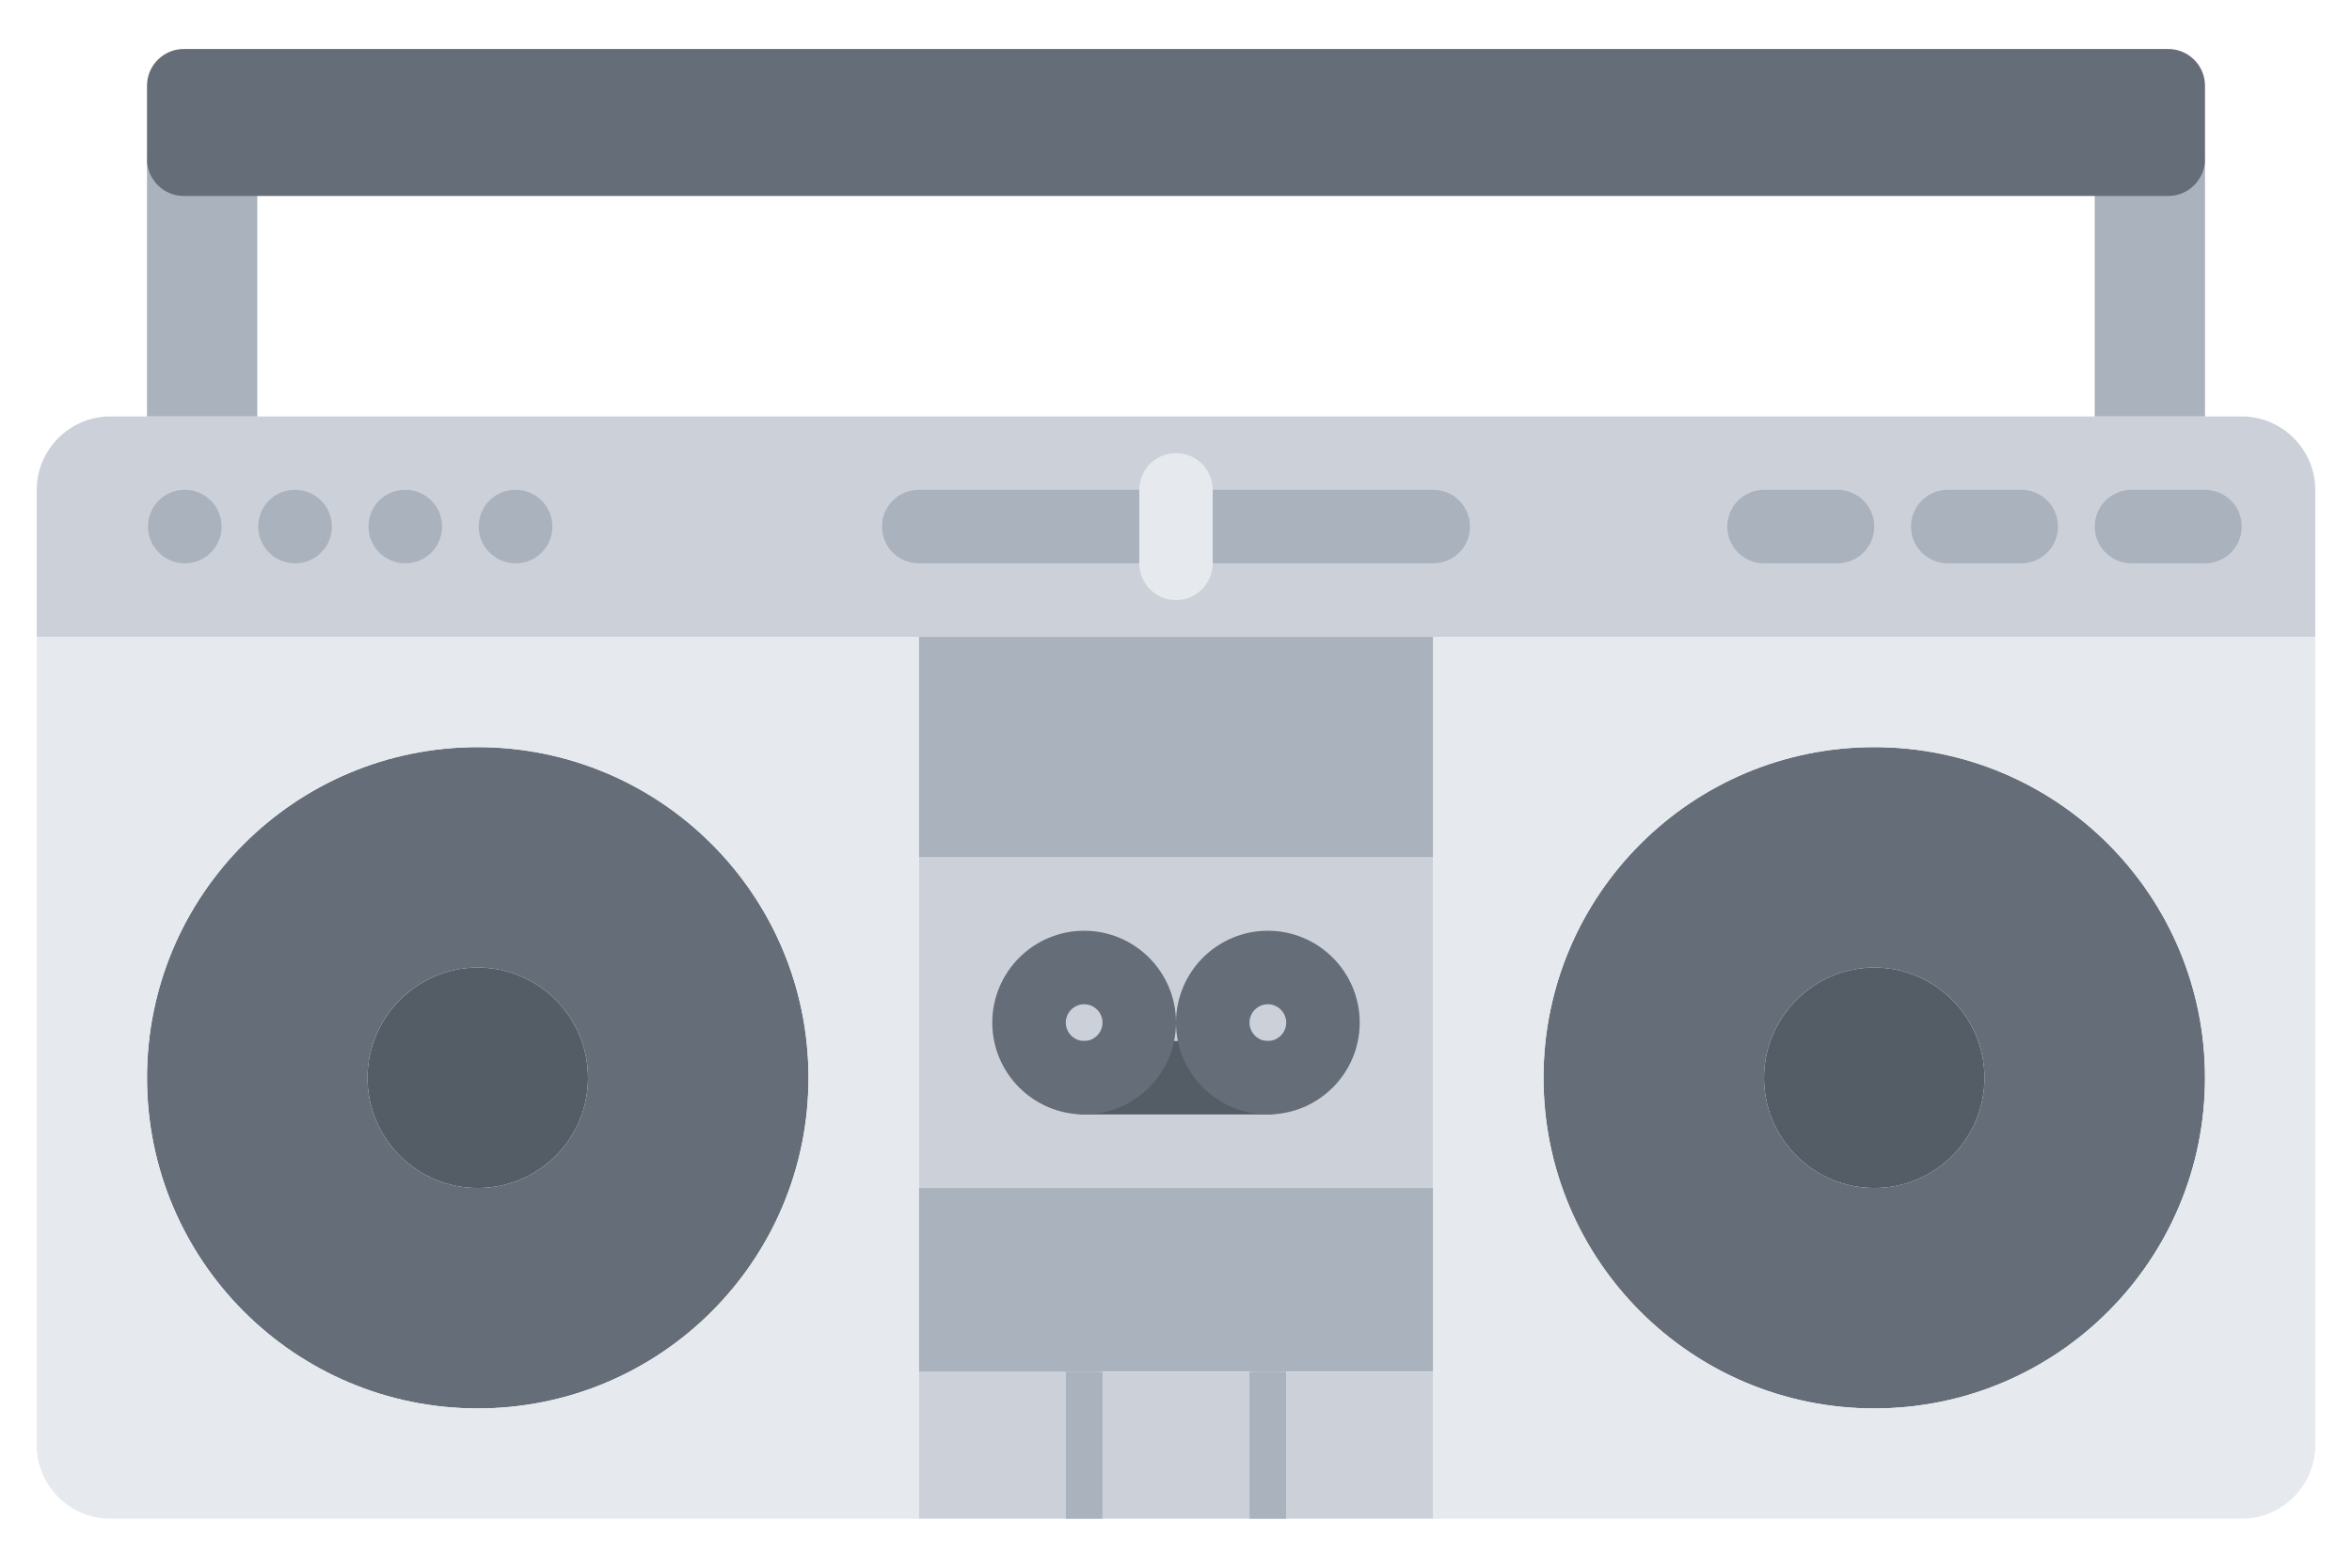 <svg width="36" height="24" viewBox="0 0 36 24" fill="none" xmlns="http://www.w3.org/2000/svg">
<path d="M34.312 6.375H33.75H32.062H18H3.938H2.25H1.688C1.069 6.375 0.562 6.881 0.562 7.5V9.75H14.062H18H21.938H35.438V7.5C35.438 6.881 34.931 6.375 34.312 6.375Z" fill="#CCD1D9"/>
<path d="M28.688 14.812C29.621 14.812 30.375 15.572 30.375 16.5C30.375 17.434 29.621 18.188 28.688 18.188C27.76 18.188 27 17.434 27 16.5C27 15.572 27.76 14.812 28.688 14.812Z" fill="#545C66"/>
<path d="M7.312 14.812C8.246 14.812 9 15.572 9 16.5C9 17.434 8.246 18.188 7.312 18.188C6.385 18.188 5.625 17.434 5.625 16.5C5.625 15.572 6.385 14.812 7.312 14.812Z" fill="#545C66"/>
<path d="M16.312 23.227V23.25H14.062V21H16.312V23.227Z" fill="#CCD1D9"/>
<path d="M14.062 13.125H21.938V18.188H14.062V13.125Z" fill="#CCD1D9"/>
<path d="M7.312 11.438C10.108 11.438 12.375 13.704 12.375 16.5C12.375 19.296 10.108 21.562 7.312 21.562C4.517 21.562 2.25 19.296 2.25 16.5C2.25 13.704 4.517 11.438 7.312 11.438ZM9 16.5C9 15.572 8.246 14.812 7.312 14.812C6.385 14.812 5.625 15.572 5.625 16.5C5.625 17.434 6.385 18.188 7.312 18.188C8.246 18.188 9 17.434 9 16.5Z" fill="#656D78"/>
<path d="M2.25 2.438H3.938V6.375H2.25V2.438Z" fill="#AAB2BD"/>
<path d="M32.062 2.438H33.75V6.375H32.062V2.438Z" fill="#AAB2BD"/>
<path d="M21.938 18.188V21H19.693H16.312H14.062V18.188H21.938Z" fill="#AAB2BD"/>
<path d="M28.688 11.438C31.483 11.438 33.75 13.704 33.75 16.5C33.75 19.296 31.483 21.562 28.688 21.562C25.892 21.562 23.625 19.296 23.625 16.5C23.625 13.704 25.892 11.438 28.688 11.438ZM30.375 16.5C30.375 15.572 29.621 14.812 28.688 14.812C27.76 14.812 27 15.572 27 16.5C27 17.434 27.76 18.188 28.688 18.188C29.621 18.188 30.375 17.434 30.375 16.5Z" fill="#656D78"/>
<path d="M21.938 21V23.25H19.693V23.227V21H21.938Z" fill="#CCD1D9"/>
<path d="M21.938 9.756V13.125H14.062V9.756V9.75H18H21.938V9.756Z" fill="#AAB2BD"/>
<path d="M33.188 0.75C33.497 0.75 33.75 1.003 33.75 1.312V2.438C33.75 2.747 33.497 3 33.188 3H32.625C32.316 3 31.809 3 31.5 3H4.5C4.191 3 3.684 3 3.375 3H2.812C2.503 3 2.25 2.747 2.25 2.438V1.312C2.25 1.003 2.503 0.75 2.812 0.75H33.188Z" fill="#656D78"/>
<path d="M19.693 23.227V23.25H16.312V23.227V21H19.693V23.227Z" fill="#CCD1D9"/>
<path d="M19.406 17.061H16.594C16.283 17.061 16.032 16.81 16.032 16.499C16.032 16.188 16.283 15.937 16.594 15.937H19.406C19.717 15.937 19.968 16.188 19.968 16.499C19.968 16.81 19.717 17.061 19.406 17.061Z" fill="#545C66"/>
<path d="M2.83 8.624C2.519 8.624 2.265 8.372 2.265 8.062C2.265 7.75 2.513 7.499 2.824 7.499H2.83C3.14 7.499 3.392 7.75 3.392 8.062C3.392 8.372 3.14 8.624 2.83 8.624Z" fill="#AAB2BD"/>
<path d="M4.517 8.624C4.206 8.624 3.952 8.372 3.952 8.062C3.952 7.75 4.201 7.499 4.511 7.499H4.517C4.828 7.499 5.08 7.75 5.08 8.062C5.08 8.372 4.828 8.624 4.517 8.624Z" fill="#AAB2BD"/>
<path d="M6.205 8.624C5.894 8.624 5.64 8.372 5.64 8.062C5.64 7.75 5.888 7.499 6.199 7.499H6.205C6.515 7.499 6.767 7.75 6.767 8.062C6.767 8.372 6.515 8.624 6.205 8.624Z" fill="#AAB2BD"/>
<path d="M7.892 8.624C7.581 8.624 7.327 8.372 7.327 8.062C7.327 7.75 7.576 7.499 7.886 7.499H7.892C8.203 7.499 8.455 7.75 8.455 8.062C8.455 8.372 8.203 8.624 7.892 8.624Z" fill="#AAB2BD"/>
<path d="M33.75 8.624H32.625C32.314 8.624 32.062 8.372 32.062 8.062C32.062 7.75 32.314 7.499 32.625 7.499H33.75C34.061 7.499 34.312 7.75 34.312 8.062C34.312 8.372 34.061 8.624 33.75 8.624Z" fill="#AAB2BD"/>
<path d="M30.938 8.624H29.812C29.501 8.624 29.25 8.372 29.25 8.062C29.25 7.75 29.501 7.499 29.812 7.499H30.938C31.249 7.499 31.5 7.75 31.5 8.062C31.5 8.372 31.249 8.624 30.938 8.624Z" fill="#AAB2BD"/>
<path d="M28.125 8.624H27C26.689 8.624 26.438 8.372 26.438 8.062C26.438 7.75 26.689 7.499 27 7.499H28.125C28.436 7.499 28.688 7.75 28.688 8.062C28.688 8.372 28.436 8.624 28.125 8.624Z" fill="#AAB2BD"/>
<path d="M21.938 8.624H14.062C13.751 8.624 13.5 8.372 13.5 8.062C13.5 7.75 13.751 7.499 14.062 7.499H21.938C22.249 7.499 22.5 7.75 22.5 8.062C22.5 8.372 22.249 8.624 21.938 8.624Z" fill="#AAB2BD"/>
<path d="M18 9.187C17.689 9.187 17.438 8.935 17.438 8.624V7.499C17.438 7.188 17.689 6.937 18 6.937C18.311 6.937 18.562 7.188 18.562 7.499V8.624C18.562 8.935 18.311 9.187 18 9.187Z" fill="#E6E9ED"/>
<path d="M16.312 21H16.875V23.25H16.312V21Z" fill="#AAB2BD"/>
<path d="M19.125 21H19.688V23.25H19.125V21Z" fill="#AAB2BD"/>
<path d="M16.594 17.061C15.819 17.061 15.188 16.431 15.188 15.655C15.188 14.88 15.819 14.249 16.594 14.249C17.37 14.249 18 14.88 18 15.655C18 16.431 17.37 17.061 16.594 17.061ZM16.594 15.374C16.44 15.374 16.313 15.501 16.313 15.655C16.313 15.81 16.44 15.937 16.594 15.937C16.749 15.937 16.875 15.81 16.875 15.655C16.875 15.501 16.749 15.374 16.594 15.374Z" fill="#656D78"/>
<path d="M19.406 17.061C18.63 17.061 18 16.431 18 15.655C18 14.88 18.63 14.249 19.406 14.249C20.181 14.249 20.812 14.88 20.812 15.655C20.812 16.431 20.181 17.061 19.406 17.061ZM19.406 15.374C19.251 15.374 19.125 15.501 19.125 15.655C19.125 15.81 19.251 15.937 19.406 15.937C19.56 15.937 19.687 15.81 19.687 15.655C19.687 15.501 19.56 15.374 19.406 15.374Z" fill="#656D78"/>
<path d="M21.938 9.756V13.125V18.188V21V23.25H34.312C34.931 23.25 35.438 22.744 35.438 22.125V9.75H21.938V9.756ZM28.688 11.438C31.483 11.438 33.75 13.704 33.75 16.5C33.75 19.296 31.483 21.562 28.688 21.562C25.892 21.562 23.625 19.296 23.625 16.5C23.625 13.704 25.892 11.438 28.688 11.438Z" fill="#E6E9ED"/>
<path d="M14.062 18.188V13.125V9.756V9.75H0.562V22.125C0.562 22.744 1.069 23.25 1.688 23.25H14.062V21V18.188ZM7.312 21.562C4.517 21.562 2.25 19.296 2.25 16.5C2.25 13.704 4.517 11.438 7.312 11.438C10.108 11.438 12.375 13.704 12.375 16.5C12.375 19.296 10.108 21.562 7.312 21.562Z" fill="#E6E9ED"/>
</svg>
